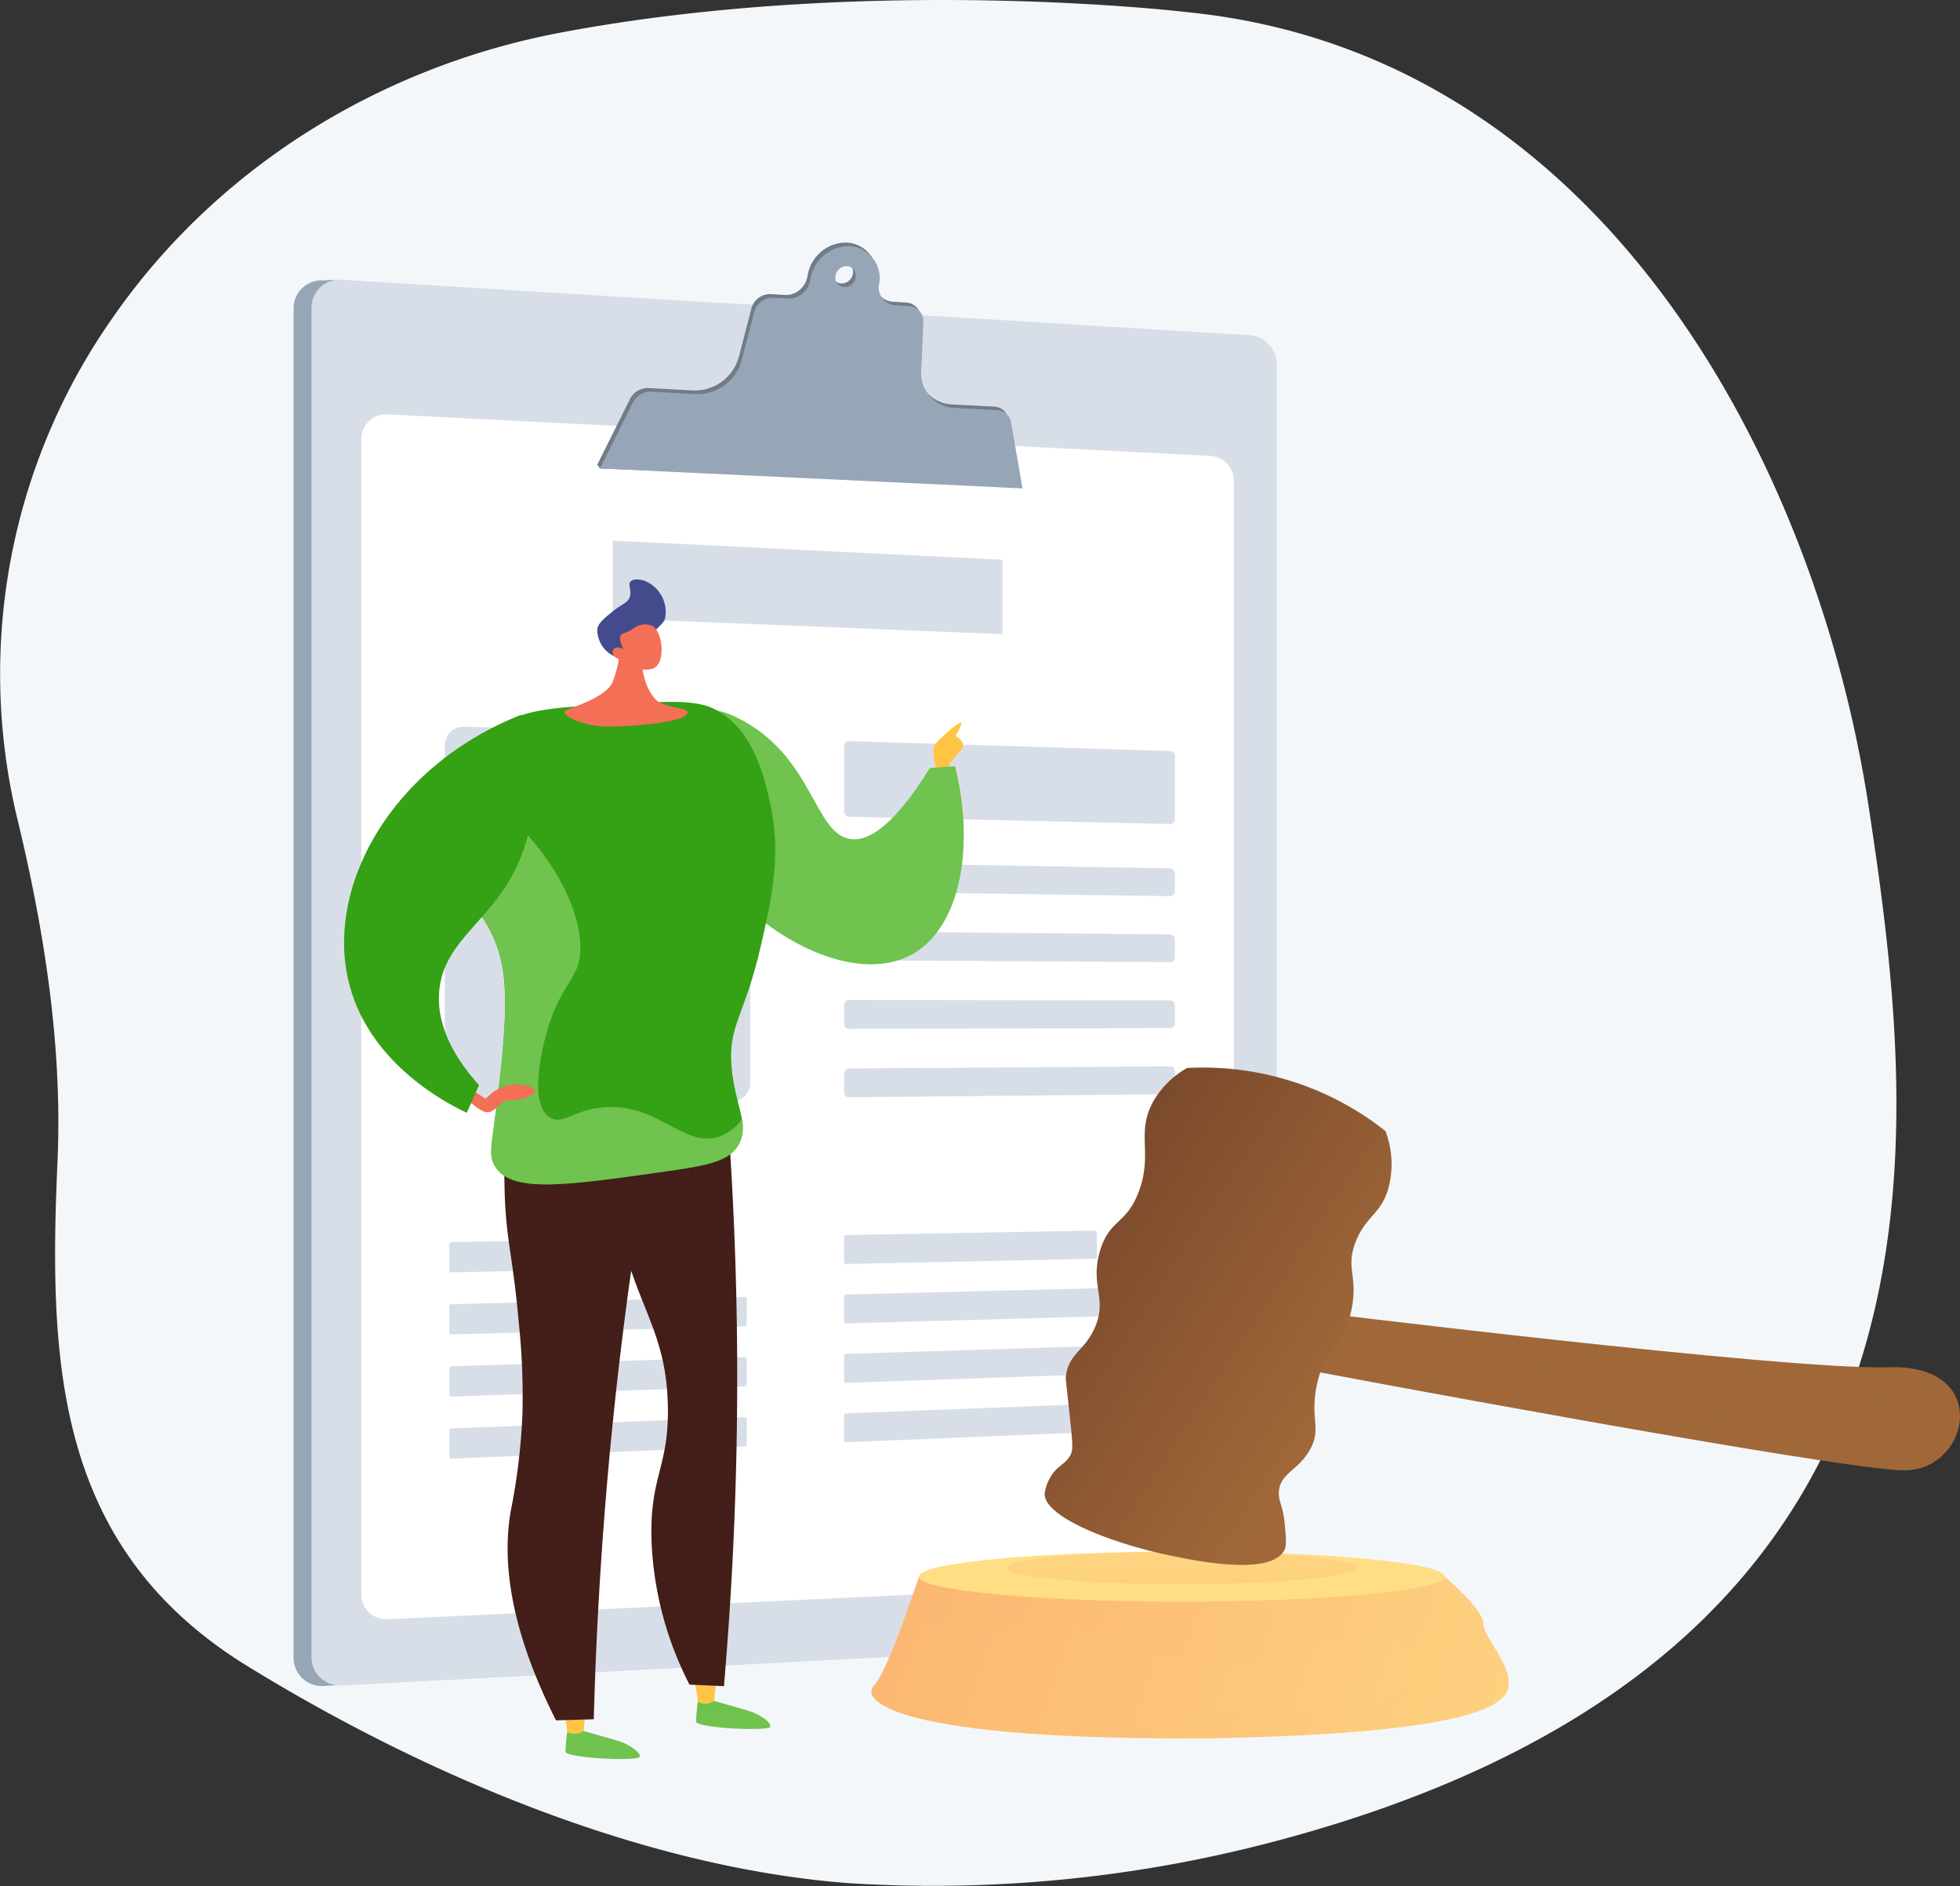 <svg xmlns="http://www.w3.org/2000/svg" xmlns:xlink="http://www.w3.org/1999/xlink" width="205.365" height="197.593" viewBox="0 0 205.365 197.593">
  <rect x="0" y="0" width="205.365" height="197.593" fill="#333333" stroke="none"/>
  <defs>
    <linearGradient id="linear-gradient" x1="1.522" y1="0.577" x2="-0.194" y2="0.422" gradientUnits="objectBoundingBox">
      <stop offset="0" stop-color="#ffde85"/>
      <stop offset="1" stop-color="#fbb26f"/>
    </linearGradient>
    <linearGradient id="linear-gradient-2" x1="1.524" y1="0.575" x2="-0.198" y2="0.428" xlink:href="#linear-gradient"/>
    <linearGradient id="linear-gradient-3" x1="0.589" y1="-1.51" x2="0.777" y2="-5.724" xlink:href="#linear-gradient"/>
    <linearGradient id="linear-gradient-4" x1="-0.225" y1="-3.694" x2="0.707" y2="1.7" xlink:href="#linear-gradient"/>
    <linearGradient id="linear-gradient-5" x1="3.54" y1="-21.013" x2="4.8" y2="-17.698" gradientUnits="objectBoundingBox">
      <stop offset="0" stop-color="#441d19"/>
      <stop offset="1" stop-color="#a06839"/>
    </linearGradient>
    <linearGradient id="linear-gradient-6" x1="-0.665" y1="-0.607" x2="0.752" y2="0.747" xlink:href="#linear-gradient-5"/>
    <linearGradient id="linear-gradient-8" x1="4.074" y1="-28.846" x2="5.28" y2="-24.929" xlink:href="#linear-gradient-5"/>
    <linearGradient id="linear-gradient-9" x1="2046.873" y1="0.029" x2="2050.189" y2="1.814" gradientUnits="objectBoundingBox">
      <stop offset="0" stop-color="#ffc444"/>
      <stop offset="0.996" stop-color="#f36f56"/>
    </linearGradient>
    <linearGradient id="linear-gradient-10" x1="819.708" y1="-0.747" x2="819.697" y2="-7.554" gradientUnits="objectBoundingBox">
      <stop offset="0" stop-color="#6fc34e"/>
      <stop offset="0.996" stop-color="#35a115"/>
    </linearGradient>
    <linearGradient id="linear-gradient-11" x1="23.516" y1="-131.217" x2="23.578" y2="-135.513" xlink:href="#linear-gradient-9"/>
    <linearGradient id="linear-gradient-12" x1="823.396" y1="-1.686" x2="823.385" y2="-8.492" xlink:href="#linear-gradient-10"/>
    <linearGradient id="linear-gradient-13" x1="35.427" y1="-132.282" x2="35.489" y2="-136.578" xlink:href="#linear-gradient-9"/>
    <linearGradient id="linear-gradient-14" x1="468.123" y1="0.162" x2="468.744" y2="0.831" gradientUnits="objectBoundingBox">
      <stop offset="0" stop-color="#441e19"/>
      <stop offset="1" stop-color="#895939"/>
    </linearGradient>
    <linearGradient id="linear-gradient-15" x1="4.551" y1="-5.271" x2="5.581" y2="-5.271" xlink:href="#linear-gradient-14"/>
    <linearGradient id="linear-gradient-16" x1="4.637" y1="-5.122" x2="5.846" y2="-5.122" xlink:href="#linear-gradient-14"/>
    <linearGradient id="linear-gradient-17" x1="215.953" y1="0.282" x2="216.438" y2="3.745" xlink:href="#linear-gradient-10"/>
    <linearGradient id="linear-gradient-18" x1="2.782" y1="-5.271" x2="3.18" y2="-3.448" xlink:href="#linear-gradient-10"/>
    <linearGradient id="linear-gradient-19" x1="3.714" y1="-7.216" x2="2.386" y2="-8.677" xlink:href="#linear-gradient-10"/>
    <linearGradient id="linear-gradient-20" x1="922.081" y1="-2.638" x2="920.926" y2="1.127" xlink:href="#linear-gradient-9"/>
    <linearGradient id="linear-gradient-21" x1="6.377" y1="-6.483" x2="7.101" y2="-4.274" xlink:href="#linear-gradient-10"/>
    <linearGradient id="linear-gradient-22" x1="-331.882" y1="52.911" x2="-331.882" y2="51.515" xlink:href="#linear-gradient-9"/>
    <linearGradient id="linear-gradient-23" x1="9.315" y1="-43.383" x2="8.597" y2="-44.97" gradientUnits="objectBoundingBox">
      <stop offset="0" stop-color="#444b8c"/>
      <stop offset="0.996" stop-color="#3e4177"/>
    </linearGradient>
    <linearGradient id="linear-gradient-24" x1="-836.906" y1="98.695" x2="-835.778" y2="96.319" xlink:href="#linear-gradient-9"/>
  </defs>
  <g id="Group_111481" data-name="Group 111481" transform="translate(-1562.571 -1959.162)">
    <path id="Path_172122" data-name="Path 172122" d="M1758.35,2043.56c-5.386-35.25-27.468-78.561-71.092-83.093,0,0-33.12-4.029-65.773,2.077-19.378,3.624-36.369,14.412-47.12,29.917a64.879,64.879,0,0,0-9.987,52.433c2.832,11.707,4.744,23.822,4.221,35.851-.915,20.937-.389,40.479,19.929,52.965,18.141,11.148,40.973,20.98,62.753,22.7a139.966,139.966,0,0,0,45.67-4.578C1769.66,2132.194,1763.736,2078.812,1758.35,2043.56Z" transform="translate(0 0)" fill="#f4f7fa"/>
    <g id="Group_111477" data-name="Group 111477" transform="translate(1593.33 1984.565)">
      <path id="Path_172123" data-name="Path 172123" d="M1679.278,2113.315a2.987,2.987,0,0,1-2.711,3.031l-95.257,4.948a2.964,2.964,0,0,1-3.172-2.968V1977a2.933,2.933,0,0,1,3.172-2.94l1.276-.067,93.981,5.878a3.024,3.024,0,0,1,2.711,3.057Z" transform="translate(-1578.138 -1970.089)" fill="#97a6b7"/>
      <path id="Path_172124" data-name="Path 172124" d="M1680.226,2113.252a2.986,2.986,0,0,1-2.711,3.031l-95.255,4.948a2.963,2.963,0,0,1-3.171-2.968V1976.937a2.932,2.932,0,0,1,3.171-2.938l95.255,5.812a3.02,3.02,0,0,1,2.711,3.057Z" transform="translate(-1577.211 -1970.09)" fill="#d8dee8"/>
      <path id="Path_172125" data-name="Path 172125" d="M1594.062,1986.141c-2.367,3.045-2.705,8.795,1.354,11.162,8.795,5.412,20.295,3.721,28.75-2.029,6.224-4.357,3.575-12.433,1.792-18.965l-18.734-1.144C1605.611,1979.672,1597.032,1982.183,1594.062,1986.141Z" transform="translate(-1564.302 -1968.946)" fill="#d8dee8" style="mix-blend-mode: multiply;isolation: isolate"/>
      <path id="Path_172126" data-name="Path 172126" d="M1673.166,2100.631a2.63,2.63,0,0,1-2.409,2.671l-86.251,4.037a2.611,2.611,0,0,1-2.774-2.622V1983.745a2.6,2.6,0,0,1,2.774-2.612l86.251,4.345a2.643,2.643,0,0,1,2.409,2.681Z" transform="translate(-1574.63 -1963.126)" fill="#fff"/>
      <path id="Path_172127" data-name="Path 172127" d="M1637.311,1990.522a1.534,1.534,0,0,0-1.442-1.306l-4.538-.244a3.661,3.661,0,0,1-3.438-3.969l.225-4.981a1.585,1.585,0,0,0-1.476-1.713l-1.466-.091a1.869,1.869,0,0,1-1.7-2.231,3.33,3.33,0,0,0-3.025-3.962,4.1,4.1,0,0,0-4.175,3.5,2.385,2.385,0,0,1-.826,1.458,2.207,2.207,0,0,1-1.545.53l-1.5-.093a2.016,2.016,0,0,0-2.012,1.521l-1.3,4.989a4.779,4.779,0,0,1-4.734,3.59l-4.776-.257a2.077,2.077,0,0,0-1.919,1.164l-3.426,6.878.294.377,43.964,1.71Zm-17.51-14.213a.978.978,0,0,1-.891-1.164,1.2,1.2,0,0,1,1.223-1.026.975.975,0,0,1,.887,1.162A1.2,1.2,0,0,1,1619.8,1976.309Z" transform="translate(-1562.422 -1972.018)" fill="#707c87"/>
      <path id="Path_172128" data-name="Path 172128" d="M1637.46,1990.713a1.532,1.532,0,0,0-1.442-1.306l-4.538-.243a3.663,3.663,0,0,1-3.438-3.972l.225-4.979a1.586,1.586,0,0,0-1.476-1.715l-1.466-.091a1.868,1.868,0,0,1-1.7-2.229,3.33,3.33,0,0,0-3.025-3.962,4.1,4.1,0,0,0-4.175,3.5,2.388,2.388,0,0,1-.826,1.46,2.214,2.214,0,0,1-1.543.529l-1.5-.093a2.016,2.016,0,0,0-2.013,1.52l-1.3,4.991a4.778,4.778,0,0,1-4.735,3.588l-4.776-.255a2.064,2.064,0,0,0-1.917,1.164l-3.428,6.878,44.259,2.087Zm-17.511-14.215a.975.975,0,0,1-.889-1.162,1.2,1.2,0,0,1,1.221-1.026.976.976,0,0,1,.889,1.162A1.2,1.2,0,0,1,1619.949,1976.5Z" transform="translate(-1562.276 -1971.832)" fill="#97a6b7"/>
      <g id="Group_111476" data-name="Group 111476" transform="translate(15.865 31.229)">
        <path id="Path_172129" data-name="Path 172129" d="M1635.9,1997.622l-40.838-1.65v-8.149l40.838,2Z" transform="translate(-1577.489 -1987.823)" fill="#d8dee8"/>
        <g id="Group_111472" data-name="Group 111472" transform="translate(41.819 20.998)">
          <path id="Path_172130" data-name="Path 172130" d="M1641.99,2006.6a.492.492,0,0,1-.45.536l-33.723-.755a.546.546,0,0,1-.486-.579V1999a.513.513,0,0,1,.486-.552l33.723,1.048a.523.523,0,0,1,.45.559Z" transform="translate(-1607.331 -1998.45)" fill="#d8dee8"/>
          <path id="Path_172131" data-name="Path 172131" d="M1641.99,2007.854a.5.5,0,0,1-.45.54l-33.723-.467a.54.54,0,0,1-.486-.573v-1.891a.521.521,0,0,1,.486-.559l33.723.577a.515.515,0,0,1,.45.553Z" transform="translate(-1607.331 -1992.151)" fill="#d8dee8"/>
          <path id="Path_172132" data-name="Path 172132" d="M1641.99,2011.219a.5.5,0,0,1-.45.543l-33.723-.2a.535.535,0,0,1-.486-.571V2009.1a.523.523,0,0,1,.486-.561l33.723.312a.51.51,0,0,1,.45.549Z" transform="translate(-1607.331 -1988.604)" fill="#d8dee8"/>
          <path id="Path_172133" data-name="Path 172133" d="M1641.99,2014.585a.5.5,0,0,1-.45.545l-33.723.063a.53.53,0,0,1-.486-.565v-1.891a.53.53,0,0,1,.486-.567l33.723.049a.505.505,0,0,1,.45.546Z" transform="translate(-1607.331 -1985.059)" fill="#d8dee8"/>
          <path id="Path_172134" data-name="Path 172134" d="M1641.99,2018.057a.511.511,0,0,1-.45.549l-33.723.328a.525.525,0,0,1-.486-.563v-1.891a.534.534,0,0,1,.486-.569l33.723-.215a.5.5,0,0,1,.45.541Z" transform="translate(-1607.331 -1981.619)" fill="#d8dee8"/>
        </g>
        <g id="Group_111473" data-name="Group 111473" transform="translate(0 19.497)">
          <path id="Path_172135" data-name="Path 172135" d="M1616.351,2036.909l-28.26.285a2.025,2.025,0,0,1-1.925-2.132V1999.78a1.971,1.971,0,0,1,1.925-2.089l28.26.883a2.032,2.032,0,0,1,1.8,2.136v34.1A1.977,1.977,0,0,1,1616.351,2036.909Z" transform="translate(-1586.167 -1997.689)" fill="#d8dee8"/>
          <path id="Path_172136" data-name="Path 172136" d="M1588.026,1998.642h.037l28.26.877a1.135,1.135,0,0,1,1,1.2v34.115a1.074,1.074,0,0,1-.964,1.138l-28.262.275a1.135,1.135,0,0,1-1.077-1.194v-35.272A1.07,1.07,0,0,1,1588.026,1998.642Zm0-.953a1.982,1.982,0,0,0-1.859,2.091v35.282a2.025,2.025,0,0,0,1.925,2.132l28.26-.285h.012a1.979,1.979,0,0,0,1.792-2.094v-34.1a2.032,2.032,0,0,0-1.8-2.136l-28.26-.883C1588.07,1997.69,1588.048,1997.69,1588.026,1997.69Z" transform="translate(-1586.167 -1997.69)" fill="#d8dee8"/>
        </g>
        <g id="Group_111474" data-name="Group 111474" transform="translate(0.456 73.153)">
          <path id="Path_172137" data-name="Path 172137" d="M1604.693,2027.961l-18.076.381a.225.225,0,0,1-.219-.239v-2.687a.236.236,0,0,1,.219-.247l18.076-.324a.223.223,0,0,1,.212.237v2.634A.235.235,0,0,1,1604.693,2027.961Z" transform="translate(-1586.398 -2024.845)" fill="#d8dee8"/>
          <path id="Path_172138" data-name="Path 172138" d="M1617.353,2030.99l-30.735.859a.225.225,0,0,1-.219-.239v-2.685a.239.239,0,0,1,.219-.251l30.735-.757a.216.216,0,0,1,.205.231v2.6A.233.233,0,0,1,1617.353,2030.99Z" transform="translate(-1586.398 -2021.846)" fill="#d8dee8"/>
          <path id="Path_172139" data-name="Path 172139" d="M1617.353,2034.177l-30.735,1.067a.222.222,0,0,1-.219-.237v-2.686a.241.241,0,0,1,.219-.251l30.735-.966a.214.214,0,0,1,.205.229v2.6A.233.233,0,0,1,1617.353,2034.177Z" transform="translate(-1586.398 -2018.735)" fill="#d8dee8"/>
          <path id="Path_172140" data-name="Path 172140" d="M1617.353,2037.365l-30.735,1.277a.222.222,0,0,1-.219-.235v-2.687a.245.245,0,0,1,.219-.253l30.735-1.176a.214.214,0,0,1,.205.229v2.6A.236.236,0,0,1,1617.353,2037.365Z" transform="translate(-1586.398 -2015.626)" fill="#d8dee8"/>
        </g>
        <g id="Group_111475" data-name="Group 111475" transform="translate(41.819 72.272)">
          <path id="Path_172141" data-name="Path 172141" d="M1633.622,2027.35l-26.092.552a.212.212,0,0,1-.2-.229V2025.1a.224.224,0,0,1,.2-.237l26.092-.466a.208.208,0,0,1,.19.225v2.5A.217.217,0,0,1,1633.622,2027.35Z" transform="translate(-1607.331 -2024.399)" fill="#d8dee8"/>
          <path id="Path_172142" data-name="Path 172142" d="M1641.354,2030.288l-33.824.947a.212.212,0,0,1-.2-.229v-2.571a.227.227,0,0,1,.2-.239l33.824-.832a.2.2,0,0,1,.186.219v2.474A.215.215,0,0,1,1641.354,2030.288Z" transform="translate(-1607.331 -2021.505)" fill="#d8dee8"/>
          <path id="Path_172143" data-name="Path 172143" d="M1641.354,2033.322l-33.824,1.176a.209.209,0,0,1-.2-.227V2031.7a.226.226,0,0,1,.2-.239l33.824-1.063a.2.2,0,0,1,.186.22v2.474A.217.217,0,0,1,1641.354,2033.322Z" transform="translate(-1607.331 -2018.544)" fill="#d8dee8"/>
          <path id="Path_172144" data-name="Path 172144" d="M1641.354,2036.356l-33.824,1.407a.209.209,0,0,1-.2-.227v-2.569a.229.229,0,0,1,.2-.242l33.824-1.293a.2.2,0,0,1,.186.218v2.474A.219.219,0,0,1,1641.354,2036.356Z" transform="translate(-1607.331 -2015.583)" fill="#d8dee8"/>
        </g>
      </g>
      <path id="Path_172145" data-name="Path 172145" d="M1636.018,1982.021l-4.538-.243a3.554,3.554,0,0,1-3.035-2c-4.207.88-8.639-.039-13.069.848-3.045.676-2.707,5.412-6.09,5.75a114.639,114.639,0,0,1-14.4.747l-.494.992,44.259,2.087-1.189-6.874A1.533,1.533,0,0,0,1636.018,1982.021Z" transform="translate(-1562.276 -1964.445)" fill="#97a6b7" opacity="0.3" style="mix-blend-mode: multiply;isolation: isolate"/>
    </g>
    <g id="Group_111478" data-name="Group 111478" transform="translate(1653.864 2070.999)">
      <path id="Path_172146" data-name="Path 172146" d="M1616.5,2042.744h-2.729s-3.258,9.953-4.725,11.419,1.99,5.865,36.179,5.5c23.318-.488,29.791-2.81,30.281-5.254s-2.624-5.252-2.594-6.718-4.062-4.944-4.062-4.944Z" transform="translate(-1608.773 -1989.429)" fill="url(#linear-gradient)"/>
      <path id="Path_172147" data-name="Path 172147" d="M1671.04,2047.688c.027-1.466-4.062-4.944-4.062-4.944H1611.9s-.506,1.543-1.207,3.5a11.374,11.374,0,0,0,7.093,1.925c3.829.173,7.483-1.567,10.964-.348,6.266,2.089,12.356,5.22,19.143,3.48,4.177-1.043,8.18-2.785,12.529-2.61,2.612,0,5.4,2.784,3.482,5.047-5.394,5.744-13.922,2.262-21.231,3.655-4.351.87-8.354.522-12.529.522-.524,0-1.219.521-1.741.521a53.247,53.247,0,0,1-7.771.516,221.042,221.042,0,0,0,22.723.705c23.318-.488,29.791-2.81,30.281-5.254S1671.01,2049.154,1671.04,2047.688Z" transform="translate(-1606.902 -1989.429)" opacity="0.3" fill="url(#linear-gradient-2)" style="mix-blend-mode: multiply;isolation: isolate"/>
      <ellipse id="Ellipse_5889" data-name="Ellipse 5889" cx="27.54" cy="2.622" rx="27.54" ry="2.622" transform="translate(4.996 50.694)" fill="url(#linear-gradient-3)"/>
      <ellipse id="Ellipse_5890" data-name="Ellipse 5890" cx="18.306" cy="1.706" rx="18.306" ry="1.706" transform="translate(14.229 50.694)" opacity="0.3" fill="url(#linear-gradient-4)" style="mix-blend-mode: multiply;isolation: isolate"/>
      <path id="Path_172148" data-name="Path 172148" d="M1631.476,2028.622s50.981,6.3,61.787,5.975,8.457,10.81,1.6,10.792-62.835-10.553-62.835-10.553Z" transform="translate(-1586.618 -2003.211)" fill="url(#linear-gradient-5)"/>
      <path id="Path_172149" data-name="Path 172149" d="M1632.874,2015.807a9.421,9.421,0,0,0-3.573,3.573c-1.768,3.276.01,5.378-1.466,9.346-1.308,3.513-3.074,2.861-4.074,6.246-1.095,3.7.869,4.977-.6,8.151-1.109,2.389-2.646,2.582-2.964,4.918-.049.364-.012.352.4,4.233.334,3.126.36,3.6,0,4.189-.585.96-1.456,1.031-2.156,2.424a4.443,4.443,0,0,0-.472,1.482c-.125,2.329,6.453,5.042,12.614,6.382,2.686.585,10.931,2.361,12.478-.4.285-.512.186-1.261.075-2.622-.176-2.15-.712-2.505-.628-3.574.15-1.913,1.97-2.148,3.215-4.3,1.3-2.241.037-3.217.741-6.738.828-4.133,2.786-3.888,3.637-7.949.761-3.614-.68-4.351.484-7.238,1.008-2.5,2.413-2.751,3.268-5.1a9.722,9.722,0,0,0-.182-6.43,30.8,30.8,0,0,0-20.8-6.6Z" transform="translate(-1599.801 -2015.762)" fill="url(#linear-gradient-6)"/>
      <path id="Path_172150" data-name="Path 172150" d="M1653.673,2022.4a30.8,30.8,0,0,0-20.8-6.6,9.816,9.816,0,0,0-3.077,2.77,18.161,18.161,0,0,1,12.626,1.3c.7.373,6.244,3.343,5.959,6.823-.182,2.24-2.578,2.207-3.938,5.3-1.61,3.663.994,5.42-.405,9.7-1.073,3.286-2.855,3.008-3.638,6.333-.767,3.258.822,4.047-.135,6.871-1.235,3.644-4.884,5.3-5.39,5.525a11.486,11.486,0,0,1-4.529.842,18.313,18.313,0,0,1-10.763-3.784,3.977,3.977,0,0,0-1.144,1.393,4.443,4.443,0,0,0-.472,1.482c-.125,2.329,6.453,5.042,12.614,6.382,2.686.585,10.931,2.361,12.478-.4.285-.512.186-1.261.075-2.622-.176-2.15-.712-2.505-.628-3.574.15-1.913,1.97-2.148,3.215-4.3,1.3-2.241.037-3.217.741-6.738.828-4.133,2.786-3.888,3.637-7.949.761-3.614-.68-4.351.484-7.238,1.008-2.5,2.413-2.751,3.268-5.1A9.722,9.722,0,0,0,1653.673,2022.4Z" transform="translate(-1599.801 -2015.762)" opacity="0.3" fill="url(#linear-gradient-6)" style="mix-blend-mode: multiply;isolation: isolate"/>
      <path id="Path_172151" data-name="Path 172151" d="M1691.521,2032.375a7.106,7.106,0,0,1-.367.642c-3.561,5.8-10.884,5.126-16.888,4.964-8.034-.036-15.359-3.338-23.063-5.881a17.8,17.8,0,0,0-15.924,1.729c15.217,2.818,50.516,9.243,55.874,9.257C1697.557,2043.1,1700.027,2033.393,1691.521,2032.375Z" transform="translate(-1582.907 -2000.908)" opacity="0.3" fill="url(#linear-gradient-8)" style="mix-blend-mode: multiply;isolation: isolate"/>
    </g>
    <g id="Group_111480" data-name="Group 111480" transform="translate(1598.623 2019.859)">
      <path id="Path_172152" data-name="Path 172152" d="M1612.394,2002.561s-.6-2.245-.174-2.818,3.017-2.869,2.768-2.12a4.8,4.8,0,0,1-.625,1.246s1.4.648.5,1.62-1.2,1.2-1.249,2.071S1612.993,2003.735,1612.394,2002.561Z" transform="translate(-1550.317 -1982.468)" fill="url(#linear-gradient-9)"/>
      <path id="Path_172153" data-name="Path 172153" d="M1599.758,2049.1a20.171,20.171,0,0,0-.277,2.632c.042.692,7.71,1.045,7.787.528s-1.269-1.342-2.215-1.633-3.717-1.066-3.717-1.066Z" transform="translate(-1562.603 -1932.09)" fill="url(#linear-gradient-10)"/>
      <path id="Path_172154" data-name="Path 172154" d="M1601.7,2048.155l-.243,2.414a1.744,1.744,0,0,1-1.676.135l-.393-2.628Z" transform="translate(-1562.688 -1933.085)" fill="url(#linear-gradient-11)"/>
      <path id="Path_172155" data-name="Path 172155" d="M1592.834,2050.689a19.821,19.821,0,0,0-.277,2.632c.04.692,7.708,1.045,7.785.528s-1.266-1.342-2.213-1.633-3.719-1.066-3.719-1.066Z" transform="translate(-1569.361 -1930.535)" fill="url(#linear-gradient-12)"/>
      <path id="Path_172156" data-name="Path 172156" d="M1594.781,2049.748l-.245,2.415a1.745,1.745,0,0,1-1.676.135l-.393-2.629Z" transform="translate(-1569.446 -1931.53)" fill="url(#linear-gradient-13)"/>
      <path id="Path_172157" data-name="Path 172157" d="M1604.849,2016.723q1.331,2.694,2.659,5.39c.713,10.257,1.067,21.409.84,33.334-.17,8.874-.644,17.28-1.324,25.169l-3.606-.166a35.958,35.958,0,0,1-3.98-15.126c-.2-6.728,1.844-7.621,1.715-14.062-.168-8.351-3.669-10.579-5.535-20.623a53.843,53.843,0,0,1-.625-14.944Q1599.924,2016.208,1604.849,2016.723Z" transform="translate(-1567.224 -1964.686)" fill="url(#linear-gradient-14)"/>
      <path id="Path_172158" data-name="Path 172158" d="M1594.995,2015.7q2.662.275,5.323.555c3.193,5.556,4.084,11.34,3.523,13.9-.792,3.618-2.889,4.777-2.774,8.411.115,3.6,2.233,4.529,3.577,8.767.931,2.934.685,5.632.156,10.907-1.067,10.626-3.632,13.876-1.484,17.362a7.864,7.864,0,0,0,3.869,3.068c-.053.652-.1,1.306-.16,1.95l-3.606-.166a35.958,35.958,0,0,1-3.98-15.126c-.2-6.728,1.844-7.621,1.715-14.062-.168-8.351-3.669-10.579-5.535-20.623A53.843,53.843,0,0,1,1594.995,2015.7Z" transform="translate(-1567.224 -1964.686)" opacity="0.3" fill="url(#linear-gradient-15)" style="mix-blend-mode: multiply;isolation: isolate"/>
      <path id="Path_172159" data-name="Path 172159" d="M1605.39,2019.107c-1.664,9.073-3.134,18.785-4.282,29.084-1.383,12.435-2.122,24.157-2.413,35.043l-3.958.113c-5.2-10.285-5.517-17.256-4.766-21.794a65.562,65.562,0,0,0,1.251-10.306,72.181,72.181,0,0,0-.387-9.56c-.624-7.168-1.381-8.731-1.49-14.215-.1-5.145-.124-7.747,1.346-9.267C1594.56,2014.2,1604.625,2018.754,1605.39,2019.107Z" transform="translate(-1572.533 -1963.835)" fill="url(#linear-gradient-16)"/>
      <path id="Path_172160" data-name="Path 172160" d="M1624.726,2002.853l2.63-.184c2.071,8.364.587,16.477-4.084,19.461-7.3,4.661-20.862-4.122-23.8-13.685-1.29-4.2-1-10.253,1.581-11.431.717-.326,1.828-.377,4.232.975,7.187,4.032,7.376,11.658,11.028,12.3C1617.937,2010.579,1620.561,2009.543,1624.726,2002.853Z" transform="translate(-1563.339 -1983.106)" fill="url(#linear-gradient-17)"/>
      <path id="Path_172161" data-name="Path 172161" d="M1617.617,2042.812c1.265-2.1-.324-4.12-.685-8.093-.409-4.5,1.326-5.254,3.041-12.717,1.142-4.962,2.237-9.728.928-15.306-.626-2.671-1.687-7.206-5.44-9.4-1.936-1.13-4.58-1.018-9.789-.745-6.441.336-9.662.506-12.063,1.77-.352.183-7.659,4.159-8.162,10.636-.512,6.594,6.669,7.481,7.627,16.274.431,3.946-.336,10.018-.834,13.954-.476,3.782-.8,4.75-.059,5.894,1.8,2.759,7.3,1.972,18.315.4C1614.815,2044.867,1616.674,2044.377,1617.617,2042.812Z" transform="translate(-1576.323 -1983.543)" fill="url(#linear-gradient-18)"/>
      <path id="Path_172162" data-name="Path 172162" d="M1600.863,2019.924c-.464,1.713-2.14,2.994-3.306,7.162-.251.9-2.043,7.309.283,8.886,1.341.911,2.547-.816,5.807-1.041,5.647-.389,8.339,4.357,12.027,3.061a5.06,5.06,0,0,0,2.33-1.806,3.732,3.732,0,0,1-.387,2.729c-.943,1.565-2.8,2.055-7.121,2.674-11.012,1.571-16.517,2.357-18.315-.4-.745-1.144-.417-2.112.059-5.894.5-3.936,1.265-10.008.834-13.954-.958-8.793-8.139-9.68-7.627-16.274a10.235,10.235,0,0,1,1.654-4.7C1596.21,2004.053,1602.327,2014.537,1600.863,2019.924Z" transform="translate(-1576.323 -1979.645)" fill="url(#linear-gradient-19)"/>
      <path id="Path_172163" data-name="Path 172163" d="M1587.414,2016.994l1.822,1.164a4.261,4.261,0,0,1,2.268-1.4c1.331-.293,2.861.126,2.9.553.03.34-.9.684-1.045.737-1.164.429-2.027.073-2.5.539a3.573,3.573,0,0,1-.849.759,2.621,2.621,0,0,1-.324.168c-.776.3-2.108-1.049-2.223-1.168Z" transform="translate(-1574.378 -1963.745)" fill="url(#linear-gradient-20)"/>
      <path id="Path_172164" data-name="Path 172164" d="M1599.237,2012.226c1.318-3.158,2.231-7.993.148-15.173-13.721,5.408-20.718,18.224-17.985,28.384,2.25,8.376,10.447,12.457,12.274,13.314q.637-1.452,1.276-2.9c-2.12-2.357-4.507-5.847-4.169-9.826C1591.25,2020.5,1596.568,2018.618,1599.237,2012.226Z" transform="translate(-1580.816 -1982.88)" fill="url(#linear-gradient-21)"/>
      <path id="Path_172165" data-name="Path 172165" d="M1598.429,1993.178a14.714,14.714,0,0,1-.854,4.2c-.674,1.625-4.215,2.646-4.932,3.007s1.343,1.423,3.416,1.632,7.986-.263,9.053-1.047-.857-.727-2.336-1.27-2.333-3.434-2.073-4.746S1598.429,1993.178,1598.429,1993.178Z" transform="translate(-1569.417 -1986.661)" fill="url(#linear-gradient-22)"/>
      <path id="Path_172166" data-name="Path 172166" d="M1600.014,1995.527c1.075-1.055,1.225-1.179,1.342-1.545a3.515,3.515,0,0,0-2.156-3.964c-.079-.025-1.077-.346-1.46.087-.324.368.154.877-.073,1.586-.211.664-.789.716-1.856,1.587-.879.717-1.427,1.164-1.553,1.79a3.06,3.06,0,0,0,2.693,3.118C1597.449,1998.169,1597.585,1997.914,1600.014,1995.527Z" transform="translate(-1567.726 -1989.88)" fill="url(#linear-gradient-23)"/>
      <g id="Group_111479" data-name="Group 111479" transform="translate(28.129 4.712)">
        <path id="Path_172167" data-name="Path 172167" d="M1596.285,1996.059a3.05,3.05,0,0,0,2.883.865c1.557-.382,1.16-3.958.02-4.531a2.026,2.026,0,0,0-1.593.077c-.306.148-.391.3-.9.533-.469.213-.617.184-.741.334-.158.19-.225.595.267,1.573a.869.869,0,0,0-.97-.136.522.522,0,0,0-.174.241C1594.931,1995.458,1595.391,1995.908,1596.285,1996.059Z" transform="translate(-1595.052 -1992.265)" fill="url(#linear-gradient-24)"/>
      </g>
    </g>
  </g>
</svg>
